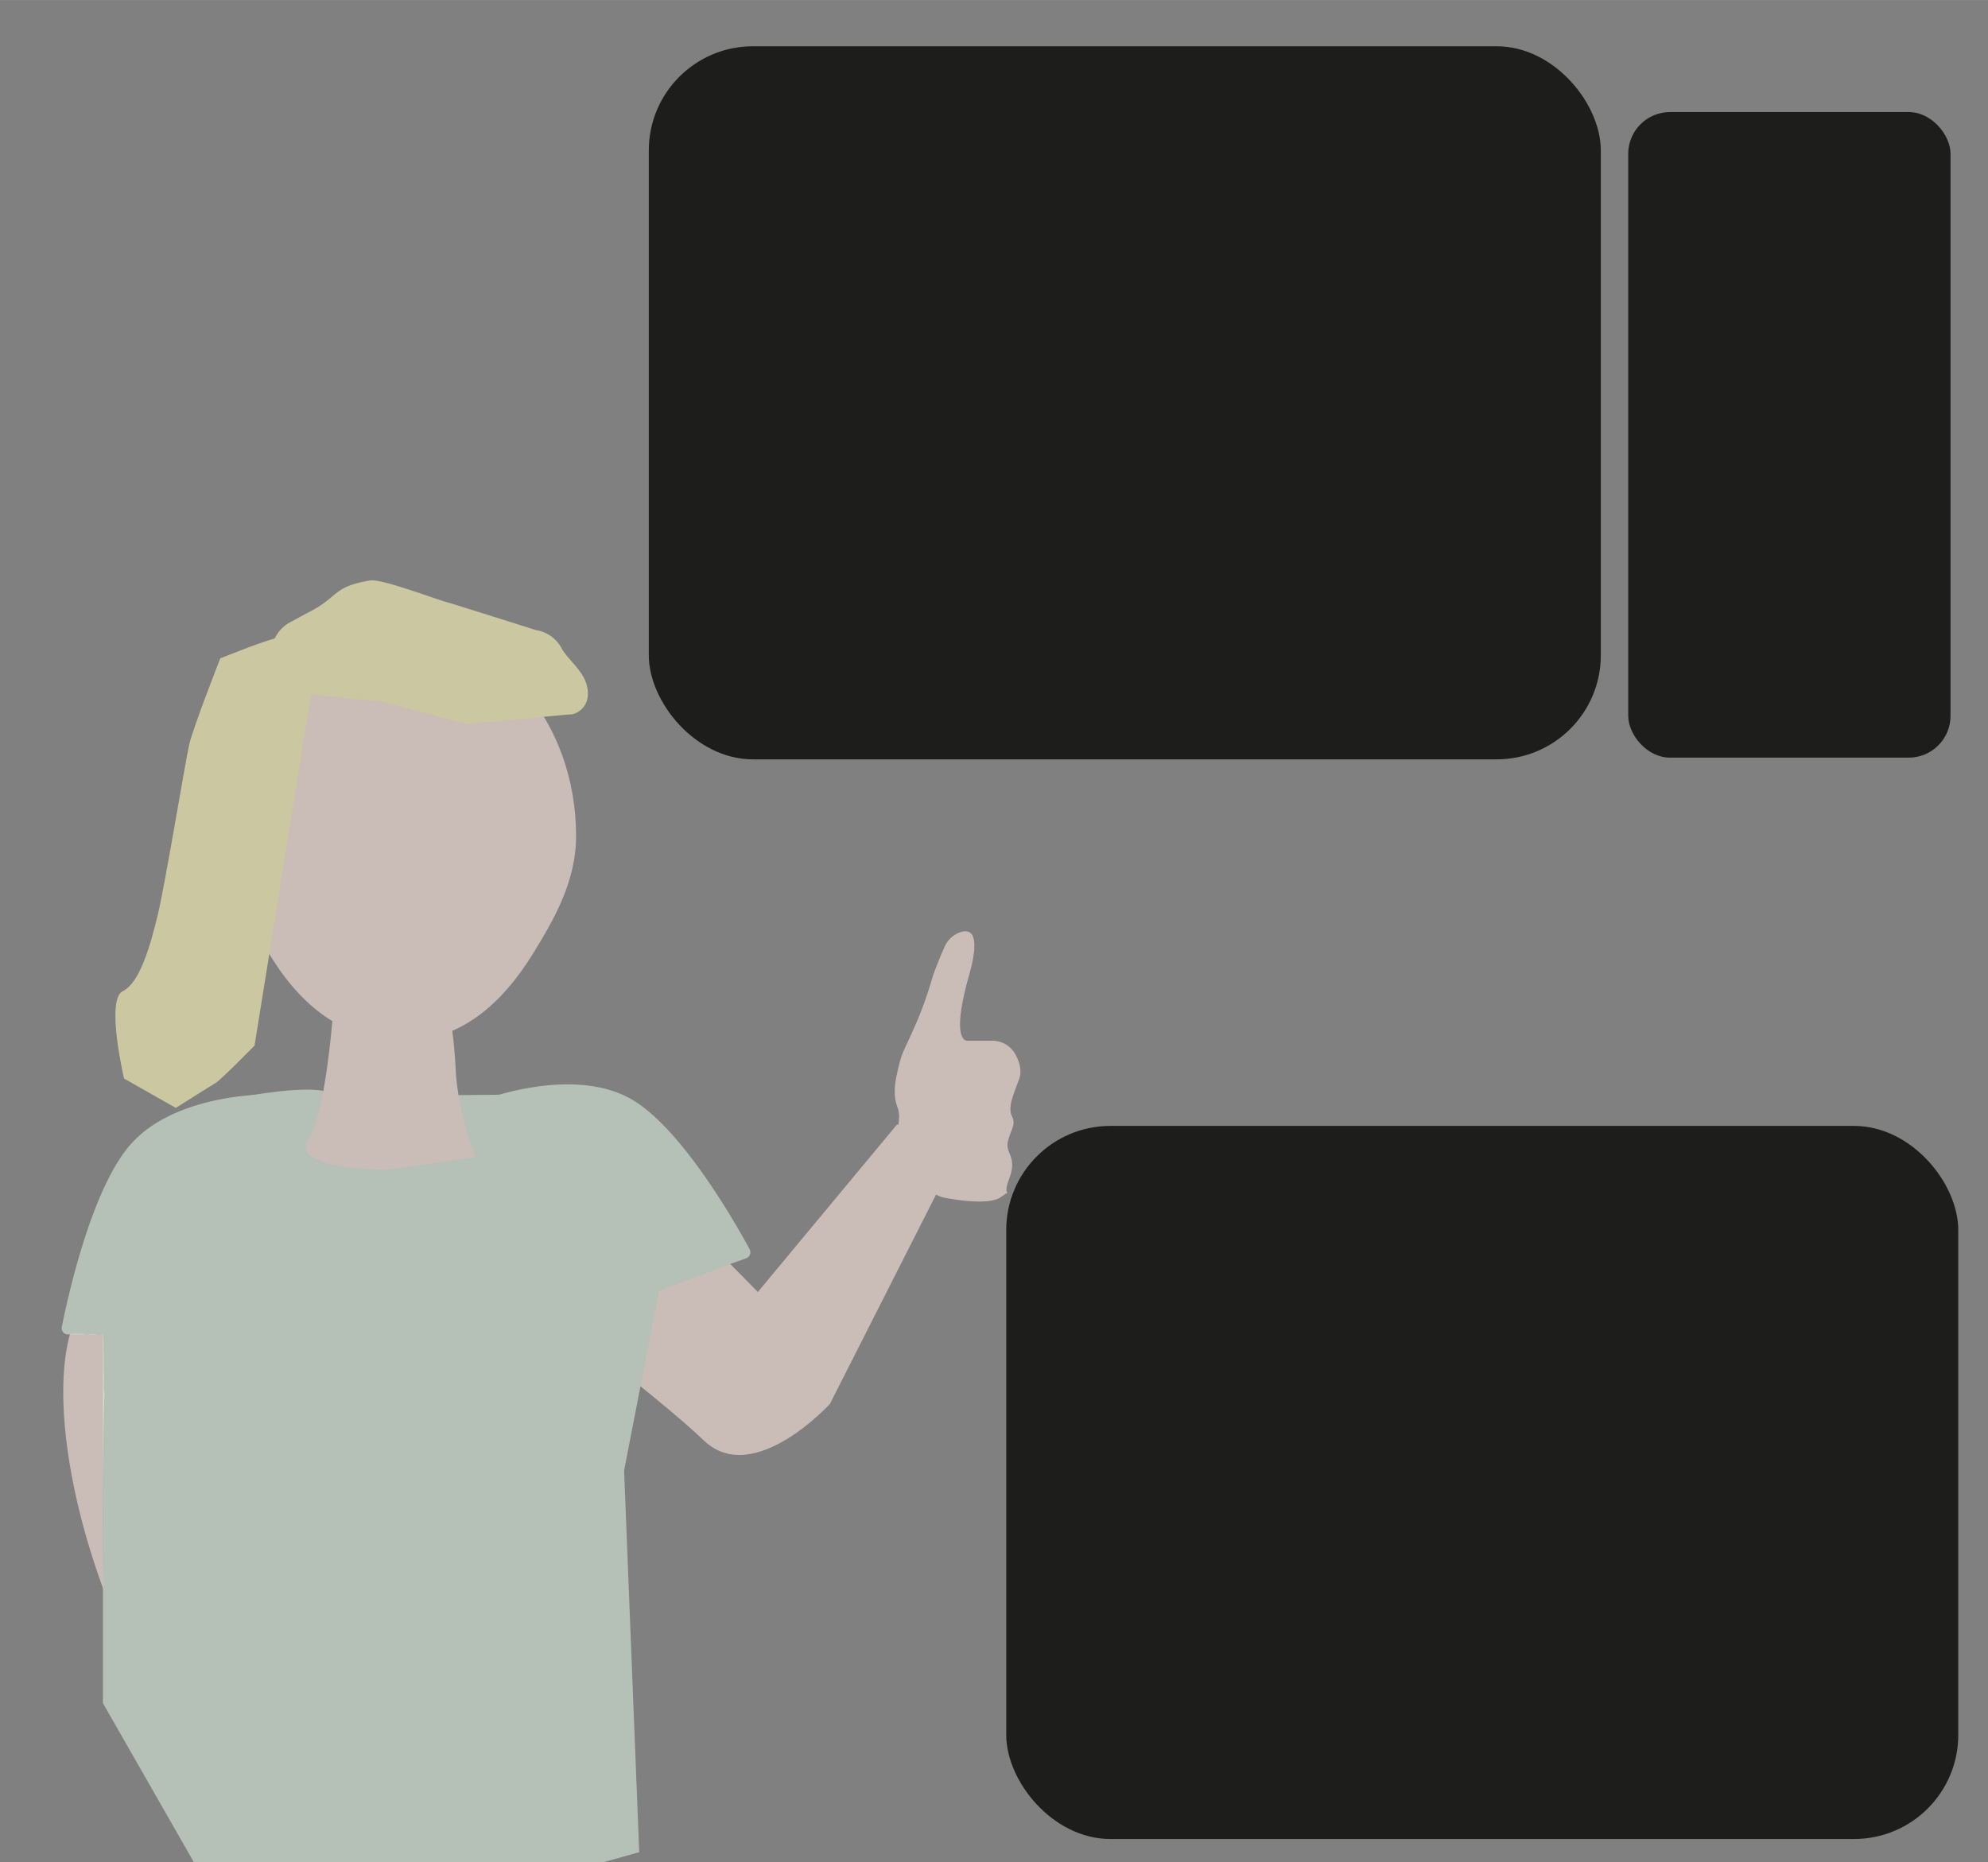 <svg id="Layer_1" data-name="Layer 1" xmlns="http://www.w3.org/2000/svg" width="201.4mm" height="188.7mm" viewBox="0 0 570.91 534.89"><rect x="0" y="0" width="570.91" height="534.89" fill="#808080" stroke="none"/><defs><style>.cls-1{fill:#1d1d1b;}.cls-2,.cls-4{fill:#fce4da;}.cls-2,.cls-3{opacity:0.6;}.cls-5{fill:#d9ebda;}.cls-6{fill:#fef6b5;}</style></defs><title>Artboard 19</title><rect class="cls-1" x="186.32" y="13.28" width="273.4" height="204.82" rx="29.91"/><rect class="cls-1" x="288.97" y="323.39" width="273.4" height="204.82" rx="29.91"/><rect class="cls-1" x="467.59" y="32.18" width="92.56" height="185.43" rx="12"/><path class="cls-2" d="M29.88,397.43a5.71,5.71,0,0,1,0-1.75,4.51,4.51,0,0,1,0-.9,5.62,5.62,0,0,1-.09-1.23,6,6,0,0,1,0-1.34,6.13,6.13,0,0,1,0-.86c0-.21,0-.41,0-.62a6.42,6.42,0,0,1,0-1.24,7.93,7.93,0,0,1,0-1.09,6.13,6.13,0,0,1,0-2l-.14-2.63s0-.08,0-.12,0-.29,0-.44h0a4.07,4.07,0,0,1-1.07.14,3.78,3.78,0,0,1-.77-.09l-.35,0a4.2,4.2,0,0,1-.72-.06,2.58,2.58,0,0,1-.29,0,5.65,5.65,0,0,1-.59,0,4.11,4.11,0,0,1-.8.07,4.57,4.57,0,0,1-1-.11l-.27,0a5.07,5.07,0,0,1-.7-.06l-.51,0h-.51a3.74,3.74,0,0,1-.68-.06,4.47,4.47,0,0,1-.92.1l-.37,0c-4.42,16.1-1.24,43.74,9.54,73.22,0-1.39-.29-44.38.41-56.12A5.81,5.81,0,0,1,29.88,397.43Z"/><g class="cls-3"><path class="cls-4" d="M165.44,240.1c0,12.94-6.19,23.73-12.15,33.44-9,14.69-20.95,25.41-37.43,25.41-16.18,0-28.41-9-37.46-23.23-6.26-9.86-12.11-22.32-12.11-35.62,0-32.51,22.19-58.86,49.57-58.86S165.44,207.59,165.44,240.1Z"/><path class="cls-4" d="M188.39,341.4l29.25,29.69L257.59,323H279l-40.66,80.23s-22,24.14-36.23,10.5-53.49-42.84-53.49-42.84l-6.69-26.14,9.37-29.77L178,320.74Z"/><path class="cls-5" d="M96,314.93c-3.34-5.81-43.17,2.9-45.95,5.08s-20.49,11.62-20.49,43.57V489.19l31.13,54.46h81.16L183.57,532l-4.34-109.64,15.52-79.87s-10.62-28.32-20.63-28.32S96,314.93,96,314.93Z"/><path class="cls-4" d="M263.05,340.38l6.45,3.07a7,7,0,0,0,1.71.56c3.05.59,12.88,2.25,16.24-.18,4-2.9,0,1,2.39-5.31s-1.2-7.24-.4-10.62,2.39-4.82,1.2-7.23,0-5.31,2-10.62c.93-2.48.12-5.08-1-7.13a7.5,7.5,0,0,0-6.53-4h-7.21s-5.19,1,.4-18.81c3.69-13.08-.11-13.41-3.11-12.13a7.73,7.73,0,0,0-3.94,4c-.72,1.6-1.76,4-2.93,7.17-1.07,2.86-2,7.71-6.37,17.36-3,6.6-3,5.88-4.39,12.06s0,8.91.31,9.79a8.21,8.21,0,0,1,.29,3l-.47,6.17a14.5,14.5,0,0,0,.17,3.48l.43,2.46A9.16,9.16,0,0,0,263.05,340.38Z"/><path class="cls-4" d="M96.23,283s-1.92,35.58-7.69,44.29S111,336,111,336l25.62-3.63s-5.13-12.34-5.77-25.41a148.93,148.93,0,0,0-3.2-24Z"/><path class="cls-5" d="M76.23,316.6a1.78,1.78,0,0,0-1.7-2.2c-6.67.3-27.2,2.27-37.7,15.09C26,342.71,19.43,372.72,17.76,381.08a1.78,1.78,0,0,0,1.64,2.2h4l38.27.6a1.69,1.69,0,0,0,1.66-1.43Z"/><path class="cls-5" d="M141.1,317.47a1.86,1.86,0,0,1,1-2.66c6.41-2,26.47-7.13,40.15,1.47,14.09,8.86,29,35.1,33,42.47a1.88,1.88,0,0,1-.92,2.65l-3.78,1.35L174.4,376.38a1.61,1.61,0,0,1-2-.79Z"/><path class="cls-6" d="M88.16,176.1c9.5-4.69,6.91-7.51,18.14-9.38,3.4-.57,19.21,5.58,22.66,6.41.45.1,25.08,7.88,25.08,7.88a9.91,9.91,0,0,1,7.23,5.18c1.76,3.18,6.1,6.32,7.21,10.54,1.73,6.57-3.45,8.44-4.31,8.44s-22.36,2.06-28.58,2.66a9.22,9.22,0,0,1-3.26-.28c-5.42-1.47-22.71-6.13-23.44-6.13S94.61,200,86.72,199.18a10,10,0,0,1-7.93-5.92h0c-2.46-5.34-.47-11.82,4.45-14.49Z"/><path class="cls-6" d="M80.58,183.09c-2-.21-17.32,6-17.32,6S55.44,209,54.34,213.82s-7,40.64-9.11,49.28-5.07,19.17-10,21.61.39,25.08.39,25.08l14.87,8.43S60.59,311.82,62,311s11.1-10.68,11.1-10.68l17.05-106S82.57,183.3,80.58,183.09Z"/></g></svg>

